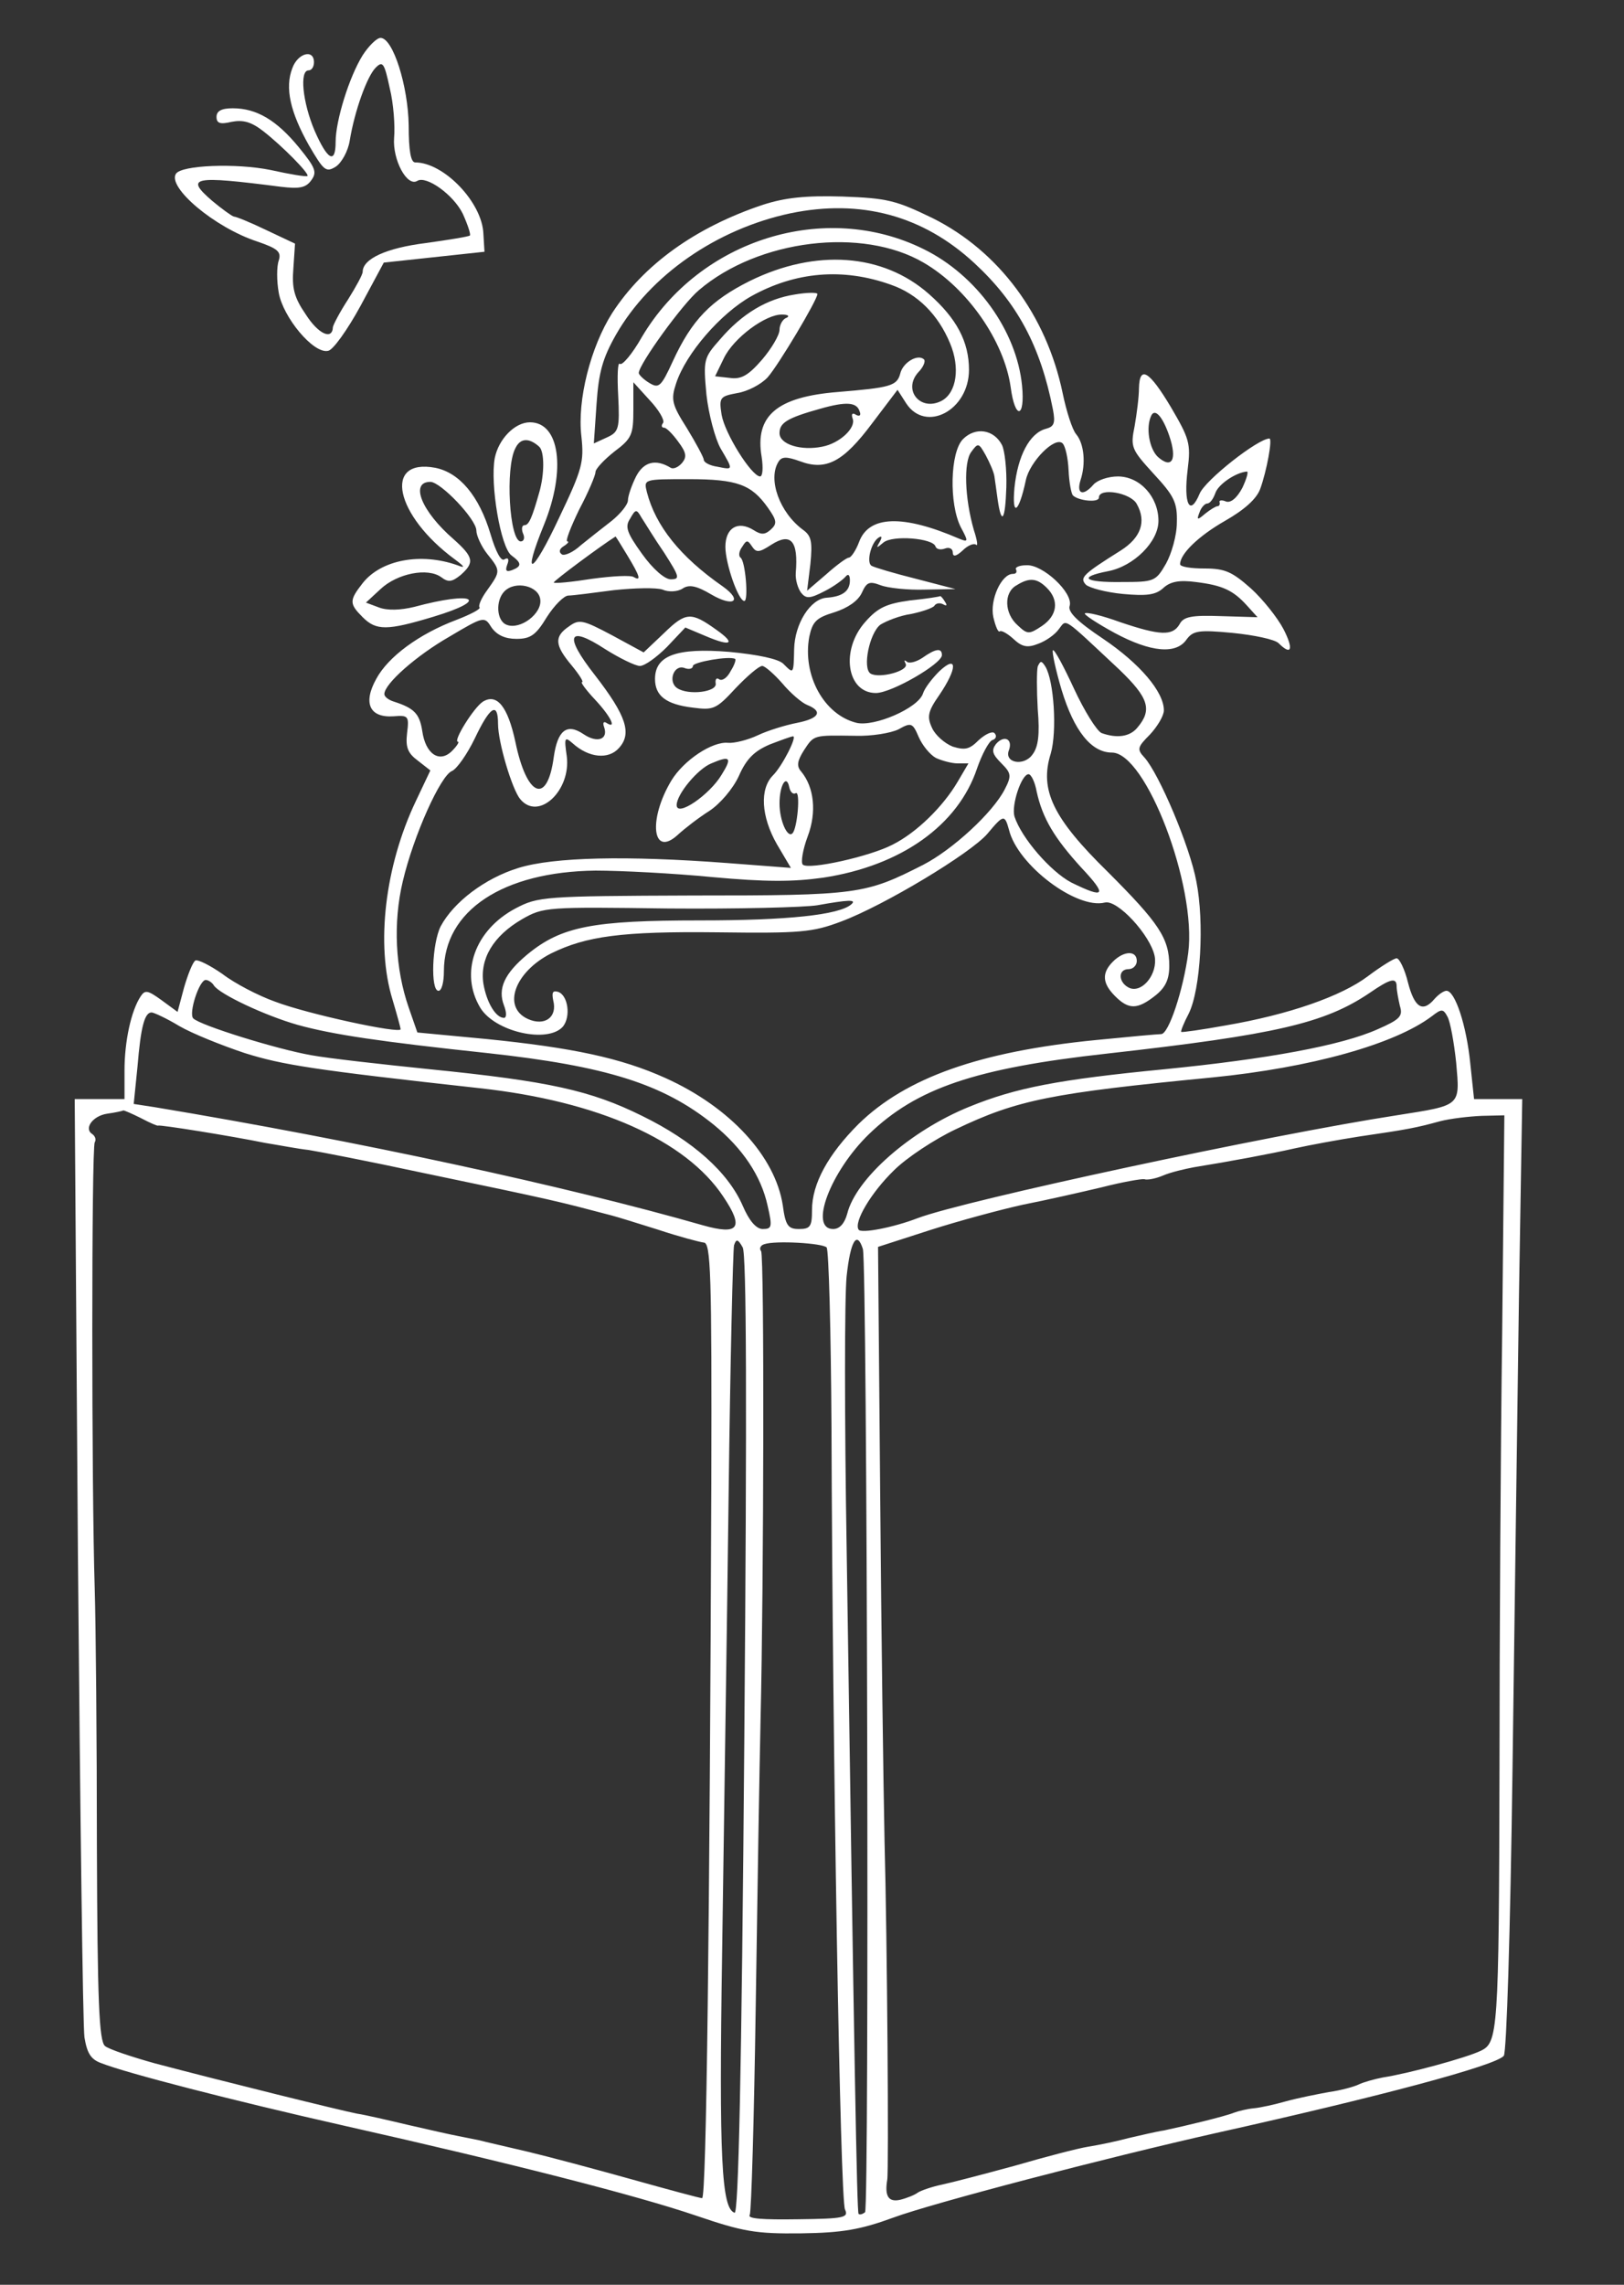 <svg version="1.0" xmlns="http://www.w3.org/2000/svg"
 width="300pt" height="422pt" viewBox="0 0 300 422"
 preserveAspectRatio="xMidYMid meet">
<rect x="0" y="0" width="300" height="422" fill="#333333" stroke="none"/>
<g transform="translate(0,422) scale(0.1,-0.1)"
fill="#ffffff" stroke="none">
<path d="M670 4118 c-25 -40 -50 -121 -50 -160 0 -42 -15 -34 -39 21 -22 52
-28 111 -11 111 6 0 10 7 10 15 0 25 -30 17 -40 -11 -14 -36 -4 -81 31 -143
27 -46 31 -50 49 -39 11 7 23 29 26 48 9 55 32 119 48 135 13 13 16 9 26 -38
7 -28 10 -70 8 -92 -3 -40 24 -91 43 -79 17 10 67 -26 84 -61 9 -20 15 -38 13
-40 -2 -2 -39 -8 -82 -14 -72 -9 -116 -29 -116 -53 0 -5 -12 -27 -27 -51 -15
-23 -27 -46 -28 -51 -1 -25 -27 -13 -50 23 -22 32 -26 49 -23 86 l3 45 -53 25
c-29 14 -56 25 -60 25 -4 1 -22 14 -40 29 -51 44 -36 47 127 26 34 -4 46 -2
56 12 11 15 8 23 -23 61 -41 50 -78 72 -122 72 -21 0 -30 -5 -30 -16 0 -12 7
-14 28 -9 21 4 36 0 58 -17 36 -28 86 -79 82 -83 -2 -2 -32 3 -68 11 -64 13
-165 9 -175 -7 -16 -25 71 -99 150 -125 38 -13 45 -19 40 -35 -4 -11 -4 -38 0
-60 8 -45 64 -113 91 -107 9 1 36 39 60 83 l43 80 93 10 93 10 -2 33 c-2 58
-73 132 -126 132 -8 0 -12 21 -12 68 -1 73 -29 162 -52 162 -7 0 -22 -15 -33
-32z"/>
<path d="M1410 3842 c-126 -42 -221 -111 -279 -200 -40 -63 -65 -161 -57 -228
5 -47 2 -60 -41 -150 -50 -107 -70 -116 -28 -13 41 101 29 189 -26 189 -28 0
-58 -31 -65 -66 -9 -48 11 -166 31 -180 19 -14 19 -20 1 -27 -11 -4 -13 -1 -9
10 4 10 2 14 -5 10 -6 -5 -16 13 -26 47 -21 70 -57 113 -102 122 -97 18 -74
-88 36 -169 19 -14 20 -17 5 -11 -68 24 -141 10 -175 -33 -25 -32 -25 -38 0
-63 25 -25 45 -25 131 1 106 32 75 48 -36 18 -25 -6 -49 -7 -65 -1 l-24 9 27
25 c31 29 87 40 112 22 13 -10 20 -9 36 4 26 23 24 33 -13 66 -60 52 -81 106
-43 106 19 0 85 -69 85 -90 0 -9 9 -29 20 -43 25 -31 25 -32 0 -67 -11 -15
-17 -29 -14 -32 2 -3 -17 -13 -43 -23 -69 -26 -126 -68 -148 -109 -25 -45 -12
-72 32 -69 27 2 29 1 25 -31 -3 -26 1 -37 20 -51 l23 -18 -27 -57 c-57 -120
-74 -265 -43 -366 8 -27 15 -52 15 -55 0 -9 -172 28 -232 51 -31 11 -75 34
-97 51 -23 16 -45 27 -50 25 -5 -3 -14 -26 -21 -50 l-12 -45 -30 22 c-25 18
-30 19 -38 7 -18 -27 -30 -84 -30 -137 l0 -53 -46 0 -46 0 6 -847 c4 -467 9
-865 12 -886 5 -30 12 -41 32 -48 46 -18 239 -68 447 -115 311 -70 541 -129
650 -166 88 -30 111 -34 195 -33 76 1 110 7 170 29 73 27 395 111 595 156 301
67 519 125 533 143 5 7 12 226 16 527 4 283 9 678 12 878 l6 362 -45 0 -44 0
-7 66 c-7 70 -28 134 -44 134 -5 0 -15 -7 -22 -15 -22 -26 -37 -16 -49 30 -6
25 -16 45 -21 45 -5 0 -29 -15 -53 -33 -49 -37 -146 -71 -263 -91 -44 -8 -80
-13 -82 -12 -1 2 5 17 14 34 22 45 29 168 14 244 -12 65 -69 199 -96 229 -14
15 -13 19 10 42 14 15 26 35 26 45 0 34 -44 86 -112 132 -48 32 -66 50 -62 61
7 24 -50 77 -80 75 -13 0 -22 -4 -19 -8 2 -5 0 -8 -6 -8 -21 0 -43 -48 -36
-80 4 -17 9 -29 12 -26 3 2 14 -4 25 -14 16 -15 26 -17 46 -9 14 5 31 17 38
27 15 19 5 25 112 -75 54 -52 61 -74 33 -107 -14 -17 -38 -20 -66 -10 -9 4
-32 41 -51 82 -19 41 -36 73 -39 71 -2 -3 5 -36 16 -73 23 -76 55 -116 93
-116 63 0 157 -247 141 -370 -9 -68 -36 -150 -50 -150 -6 0 -61 -5 -121 -11
-213 -21 -350 -69 -438 -155 -56 -56 -86 -110 -86 -159 0 -30 -3 -35 -24 -35
-20 0 -25 6 -30 44 -14 90 -97 181 -217 235 -82 37 -172 56 -331 72 l-127 12
-16 46 c-25 72 -29 157 -11 233 20 85 70 196 91 204 9 4 28 31 42 60 28 59 43
69 43 27 0 -34 26 -121 41 -139 34 -41 94 16 86 79 -5 35 -4 37 11 24 30 -27
66 -30 85 -9 25 27 14 60 -44 135 -58 74 -50 93 19 48 27 -17 56 -31 64 -31 9
0 31 16 50 35 l34 36 38 -16 c47 -20 56 -14 19 12 -46 33 -56 33 -96 -6 l-38
-36 -59 32 c-53 28 -60 30 -79 16 -28 -19 -26 -35 5 -72 14 -17 23 -31 19 -31
-3 0 8 -15 24 -32 30 -32 41 -56 21 -43 -5 3 -7 0 -4 -8 8 -23 -13 -30 -38
-13 -31 21 -48 7 -55 -42 -12 -90 -50 -74 -71 28 -14 65 -34 90 -60 74 -17
-11 -56 -74 -46 -74 3 0 -2 -8 -11 -17 -23 -23 -49 -6 -55 37 -5 32 -15 42
-52 54 -10 3 -18 9 -18 14 0 19 59 71 120 106 64 38 65 38 78 17 10 -14 25
-21 46 -21 26 0 36 7 56 40 14 22 32 40 40 40 8 0 46 5 84 10 38 4 78 5 90 1
11 -5 28 -4 37 2 12 8 26 5 53 -11 41 -24 59 -12 21 15 -79 55 -124 112 -140
174 -6 24 -6 24 77 24 90 0 116 -10 146 -52 17 -24 18 -30 6 -41 -11 -10 -18
-10 -32 -1 -29 18 -52 4 -52 -31 0 -31 24 -100 35 -100 8 0 2 74 -7 80 -4 3
-3 12 3 20 8 13 10 13 18 1 8 -12 13 -12 36 3 36 23 50 7 45 -52 -1 -13 4 -29
10 -37 9 -11 16 -11 43 3 18 9 35 22 39 27 5 6 8 3 8 -7 0 -20 -14 -30 -43
-32 -30 -2 -59 -48 -60 -95 -1 -47 -1 -46 -20 -27 -9 9 -47 17 -100 22 -98 8
-137 -7 -137 -50 0 -31 20 -47 70 -53 38 -5 43 -3 79 36 21 22 43 41 49 41 5
0 22 -15 37 -32 15 -18 36 -36 46 -40 30 -12 22 -25 -18 -33 -21 -4 -54 -14
-73 -23 -19 -9 -44 -15 -55 -14 -29 3 -82 -32 -105 -70 -43 -72 -35 -143 12
-100 13 12 39 32 58 44 20 13 44 41 55 65 14 32 29 46 57 58 21 8 40 15 43 15
8 0 -20 -55 -37 -72 -25 -25 -22 -76 7 -127 l26 -44 -118 9 c-186 14 -320 11
-385 -9 -62 -19 -120 -63 -144 -108 -16 -32 -19 -119 -4 -119 6 0 10 16 10 36
0 112 109 184 280 186 47 0 144 -5 216 -12 99 -9 148 -9 205 -1 144 22 249 97
284 202 9 26 22 50 28 52 7 2 9 8 4 13 -4 4 -17 -2 -29 -13 -17 -17 -25 -19
-48 -12 -15 6 -32 21 -38 34 -10 21 -8 31 13 61 34 50 34 76 0 44 -13 -13 -27
-31 -30 -41 -9 -27 -90 -62 -123 -54 -60 15 -100 88 -87 159 6 28 13 35 46 45
25 8 44 21 51 36 9 20 14 22 35 14 13 -5 50 -9 81 -8 l57 1 -73 19 c-40 10
-77 21 -82 24 -10 6 -1 43 13 52 6 4 7 1 2 -8 -7 -12 -6 -12 7 -1 17 14 91 8
96 -7 2 -6 10 -7 18 -4 8 3 14 -1 14 -7 0 -9 6 -8 18 3 10 10 21 14 25 11 4
-4 2 9 -4 27 -17 59 -19 125 -5 144 13 18 14 17 27 -6 7 -13 15 -31 16 -39 1
-8 4 -27 6 -43 7 -48 14 -39 16 23 1 33 -3 68 -8 78 -15 29 -49 34 -72 11 -24
-24 -26 -120 -4 -163 14 -26 14 -28 -3 -21 -104 45 -167 43 -185 -6 -6 -16
-15 -29 -19 -29 -4 0 -23 -14 -42 -31 l-35 -30 6 49 c4 41 2 52 -13 63 -44 32
-66 94 -46 126 6 10 15 10 40 1 48 -18 80 -1 133 70 l47 62 16 -25 c36 -55
116 -13 116 62 0 52 -23 95 -74 140 -85 75 -209 84 -331 24 -72 -36 -107 -72
-142 -148 -22 -48 -26 -51 -44 -40 -10 6 -19 15 -19 18 0 16 81 128 111 153
110 94 302 117 415 51 81 -47 149 -145 161 -230 8 -61 27 -58 21 3 -10 101
-84 204 -182 252 -182 90 -413 18 -520 -162 -18 -32 -37 -54 -41 -50 -4 4 -5
-23 -3 -59 3 -61 1 -67 -21 -77 l-24 -11 5 73 c4 58 11 84 36 128 63 110 186
195 322 224 130 27 245 -4 340 -92 79 -73 122 -153 145 -270 5 -26 2 -32 -13
-36 -30 -8 -52 -50 -58 -109 -5 -55 8 -47 21 14 7 34 54 82 68 68 5 -5 10 -27
11 -50 1 -22 5 -43 8 -46 10 -10 48 -14 48 -4 0 19 59 9 70 -12 18 -32 8 -62
-30 -86 -70 -44 -76 -50 -64 -63 7 -6 37 -14 68 -17 44 -4 61 -2 75 11 13 12
30 15 60 11 49 -6 69 -15 95 -44 l19 -21 -67 2 c-55 2 -70 -1 -77 -15 -13 -22
-36 -21 -110 4 -33 12 -62 19 -65 16 -2 -2 22 -18 55 -36 67 -36 114 -40 133
-12 12 16 22 18 85 12 40 -4 78 -12 85 -19 24 -24 28 -11 9 26 -11 21 -38 55
-60 75 -35 31 -48 37 -86 37 -25 0 -45 3 -45 8 0 19 34 52 83 80 35 20 58 40
65 59 12 33 23 93 17 93 -21 0 -119 -77 -129 -102 -18 -43 -30 -19 -22 45 6
48 3 57 -31 115 -40 67 -58 78 -59 35 0 -16 -4 -47 -8 -70 -8 -39 -6 -43 35
-88 38 -41 44 -53 43 -90 0 -24 -10 -58 -20 -76 -19 -33 -22 -34 -82 -34 -69
-1 -82 9 -25 20 47 9 93 54 93 93 0 44 -34 82 -75 82 -18 0 -38 -7 -45 -15
-19 -22 -32 -18 -24 8 10 30 7 67 -8 85 -7 8 -18 42 -25 76 -30 144 -118 262
-240 323 -68 33 -84 37 -167 40 -68 2 -105 -2 -146 -15z m236 -148 c49 -17 87
-55 109 -108 19 -45 12 -91 -15 -106 -39 -21 -73 19 -44 52 10 10 14 21 11 24
-11 11 -39 -5 -44 -26 -6 -23 -19 -26 -115 -34 -113 -9 -154 -44 -141 -120 3
-20 2 -36 -3 -36 -16 1 -65 79 -71 114 -5 32 -3 34 29 40 19 3 44 16 56 29 19
21 92 143 92 154 0 3 -19 3 -42 -1 -51 -8 -97 -35 -138 -83 -30 -34 -31 -37
-25 -102 4 -36 16 -81 26 -99 24 -41 24 -40 -6 -34 -14 2 -25 8 -25 13 0 4
-14 30 -31 58 -28 44 -30 53 -20 83 18 55 82 129 139 161 81 45 169 53 258 21z
m-193 -61 c-7 -2 -13 -13 -13 -22 0 -10 -15 -35 -32 -55 -26 -30 -39 -37 -60
-34 l-27 3 16 33 c18 38 78 82 108 81 11 0 14 -3 8 -6z m-228 -194 c-4 -5 -3
-9 2 -9 4 0 16 -12 26 -26 15 -20 16 -28 7 -39 -7 -8 -16 -12 -21 -9 -28 17
-50 11 -64 -16 -8 -16 -15 -36 -15 -44 0 -8 -14 -25 -30 -38 -17 -13 -42 -33
-57 -45 -14 -13 -30 -20 -35 -17 -6 4 -5 10 3 15 8 5 11 9 7 9 -4 0 6 26 22
59 17 32 30 63 30 69 0 6 16 23 35 38 32 24 35 31 35 77 l0 51 30 -33 c17 -18
28 -37 25 -42z m363 21 c3 -7 0 -10 -7 -6 -6 4 -9 2 -6 -7 7 -17 -24 -46 -56
-52 -39 -8 -79 4 -79 25 0 19 14 28 75 45 49 14 68 12 73 -5z m572 -45 c15
-44 5 -62 -21 -39 -16 15 -23 55 -12 77 7 13 21 -3 33 -38z m-1164 -20 c10 -9
10 -51 0 -85 -13 -46 -19 -60 -27 -60 -5 0 -6 -7 -3 -15 4 -8 2 -15 -4 -15
-21 0 -29 136 -10 172 9 19 25 20 44 3z m1299 -76 c-10 -19 -22 -29 -31 -25
-7 3 -13 2 -11 -2 1 -4 -1 -7 -4 -7 -3 0 -13 -6 -23 -14 -14 -12 -16 -12 -10
3 3 9 10 16 14 16 5 0 11 8 15 19 5 16 37 38 58 40 4 1 0 -13 -8 -30z m-1068
-120 c28 -44 30 -49 12 -49 -11 0 -33 19 -53 47 -28 39 -32 50 -22 65 10 18
12 18 21 2 6 -9 24 -39 42 -65z m-68 -5 c23 -38 26 -48 12 -40 -5 4 -40 2 -77
-3 -38 -6 -69 -9 -71 -7 -2 2 87 68 114 85 0 1 10 -15 22 -35z m775 -60 c23
-23 19 -51 -9 -70 -24 -16 -27 -16 -45 1 -25 22 -26 61 -2 74 24 15 38 13 56
-5z m-936 -21 c4 -26 -37 -57 -62 -47 -19 7 -21 45 -4 62 20 20 63 10 66 -15z
m352 -132 c-6 -12 -15 -19 -21 -16 -5 4 -8 1 -7 -7 4 -16 -50 -23 -71 -9 -18
12 -6 45 14 37 8 -3 15 -1 15 4 0 7 67 19 78 13 2 -1 -1 -11 -8 -22z m379
-161 c11 -5 29 -10 40 -10 l20 0 -20 -34 c-27 -46 -76 -94 -120 -116 -42 -22
-155 -47 -166 -37 -4 4 0 28 9 52 17 45 12 91 -12 120 -9 10 -7 20 5 39 19 29
17 28 95 27 30 -1 66 5 80 12 23 13 26 12 37 -14 7 -16 21 -33 32 -39z m-396
-31 c-22 -37 -83 -79 -83 -56 0 20 39 67 64 77 35 15 39 11 19 -21z m137 -34
c9 5 3 -65 -6 -74 -9 -10 -24 23 -24 55 0 34 13 55 18 30 2 -9 7 -14 12 -11z
m-1075 -355 c10 -16 95 -56 155 -73 65 -18 153 -31 350 -52 220 -24 325 -57
418 -132 54 -44 88 -95 100 -150 9 -39 8 -43 -9 -43 -12 0 -25 15 -37 43 -27
62 -92 120 -186 166 -95 47 -172 64 -391 86 -88 9 -187 20 -220 26 -63 11
-205 55 -218 68 -9 9 11 71 23 71 5 0 12 -5 15 -10z m2185 -2 c0 -7 3 -23 6
-36 6 -19 0 -25 -41 -43 -67 -30 -203 -55 -395 -74 -195 -19 -273 -34 -359
-69 -109 -44 -210 -133 -226 -198 -5 -18 -14 -28 -26 -28 -45 0 -5 106 66 175
88 85 196 122 440 149 312 35 402 56 485 112 39 27 50 29 50 12z m110 -141 c7
-81 10 -78 -110 -97 -234 -36 -798 -157 -885 -190 -44 -17 -105 -29 -109 -21
-9 14 23 68 65 109 24 24 76 58 114 76 115 55 177 67 475 96 181 18 336 61
405 113 18 14 21 14 29 -1 5 -9 12 -47 16 -85z m-2359 68 c24 -14 79 -36 121
-50 70 -22 127 -31 435 -65 218 -24 380 -96 449 -200 39 -58 29 -72 -38 -53
-251 72 -639 156 -1012 218 l-39 6 7 69 c6 73 13 100 26 100 4 0 28 -11 51
-25z m-71 -170 c17 -9 31 -15 32 -14 3 2 134 -19 198 -32 25 -4 61 -11 80 -13
19 -3 112 -21 205 -41 259 -54 252 -53 355 -80 8 -2 47 -14 85 -26 39 -13 77
-23 85 -24 13 0 15 -56 14 -445 -3 -810 -9 -1320 -17 -1320 -4 0 -63 16 -131
35 -68 19 -154 42 -192 51 -38 9 -78 18 -89 21 -11 2 -29 6 -40 8 -11 2 -51
11 -90 20 -38 9 -81 19 -95 21 -27 5 -249 60 -374 93 -43 12 -85 26 -92 32
-11 9 -14 83 -15 368 0 196 -2 410 -4 476 -6 187 -6 815 0 825 3 5 1 11 -4 15
-17 10 0 34 27 38 15 2 28 5 30 6 2 0 16 -6 32 -14z m2515 -392 c-3 -219 -5
-582 -5 -808 -1 -491 -3 -508 -35 -523 -27 -13 -134 -42 -180 -49 -16 -3 -37
-9 -45 -13 -8 -4 -33 -11 -55 -14 -22 -4 -57 -11 -79 -17 -21 -6 -48 -12 -60
-13 -11 -1 -28 -5 -36 -8 -17 -7 -92 -25 -130 -33 -14 -2 -43 -9 -65 -14 -22
-6 -56 -13 -75 -16 -19 -3 -80 -19 -135 -35 -55 -15 -116 -31 -135 -35 -19 -4
-39 -11 -45 -15 -5 -4 -20 -10 -32 -13 -22 -5 -29 7 -24 37 3 16 0 438 -5 626
-2 96 -6 383 -8 636 l-4 461 96 31 c53 17 131 38 172 47 41 8 107 23 145 32
39 10 74 16 79 15 5 -2 21 1 35 7 14 6 40 12 56 15 68 11 143 25 187 35 27 6
81 16 120 22 89 13 104 16 148 28 19 5 54 9 77 10 l42 1 -4 -397z m-1400 -750
c-5 -632 -11 -883 -18 -880 -24 8 -29 98 -23 482 3 220 9 600 12 845 3 245 8
452 10 460 4 12 7 12 16 -4 7 -13 8 -290 3 -903z m152 903 c4 -4 8 -155 9
-334 2 -597 16 -1427 25 -1443 7 -15 -2 -17 -87 -18 -65 -1 -94 1 -89 8 3 6 8
179 11 383 3 205 7 445 9 533 6 253 7 854 1 864 -4 5 -1 11 6 13 20 7 107 2
115 -6z m67 -3 c8 -29 12 -1771 4 -1779 -5 -4 -10 -5 -12 -3 -3 4 -8 280 -22
1229 -4 239 -4 465 0 503 7 65 19 85 30 50z"/>
<path d="M1681 3111 c-43 -6 -59 -13 -82 -39 -47 -52 -35 -132 19 -132 29 0
122 54 122 70 0 14 -12 12 -36 -5 -12 -8 -25 -11 -29 -7 -5 4 -5 2 -2 -4 7
-13 -49 -28 -65 -18 -15 10 -2 74 18 90 11 7 36 17 57 20 20 4 40 11 43 15 3
5 10 6 16 3 7 -4 8 -2 4 4 -4 7 -8 11 -9 11 -1 -1 -26 -5 -56 -8z"/>
<path d="M1917 2989 c-2 -8 -2 -43 0 -79 4 -47 1 -70 -10 -84 -16 -22 -53 -15
-43 9 7 20 -9 28 -24 11 -9 -12 -7 -19 10 -36 18 -18 19 -23 6 -48 -22 -43
-96 -111 -150 -139 -108 -55 -120 -57 -426 -57 -277 -1 -286 -2 -328 -24 -75
-40 -103 -119 -65 -183 27 -45 125 -67 153 -35 15 19 9 58 -9 64 -10 3 -12 -1
-9 -16 8 -31 -16 -48 -47 -34 -48 22 -24 87 43 121 65 32 131 41 307 39 154
-2 176 0 229 20 80 30 239 126 270 162 30 36 32 36 40 7 16 -65 125 -147 177
-134 23 6 84 -60 92 -99 6 -32 -22 -68 -46 -59 -21 9 -23 35 -2 35 8 0 15 7
15 15 0 20 -24 19 -44 -1 -21 -21 -20 -40 4 -64 25 -25 41 -25 74 1 19 15 26
30 26 55 0 51 -19 79 -114 174 -101 99 -126 151 -105 218 12 41 6 135 -10 161
-7 11 -9 11 -14 0z m-2 -231 c11 -50 33 -86 82 -140 49 -52 45 -59 -18 -28
-38 20 -92 82 -105 122 -6 21 13 78 26 78 5 0 12 -15 15 -32z m-342 -208 c-22
-20 -119 -30 -279 -30 -199 0 -257 -11 -320 -63 -42 -35 -55 -63 -43 -94 5
-13 5 -23 0 -23 -15 0 -32 28 -38 63 -7 46 18 88 71 119 40 23 46 23 271 20
127 -1 250 2 275 6 56 10 73 11 63 2z"/>
</g>
</svg>